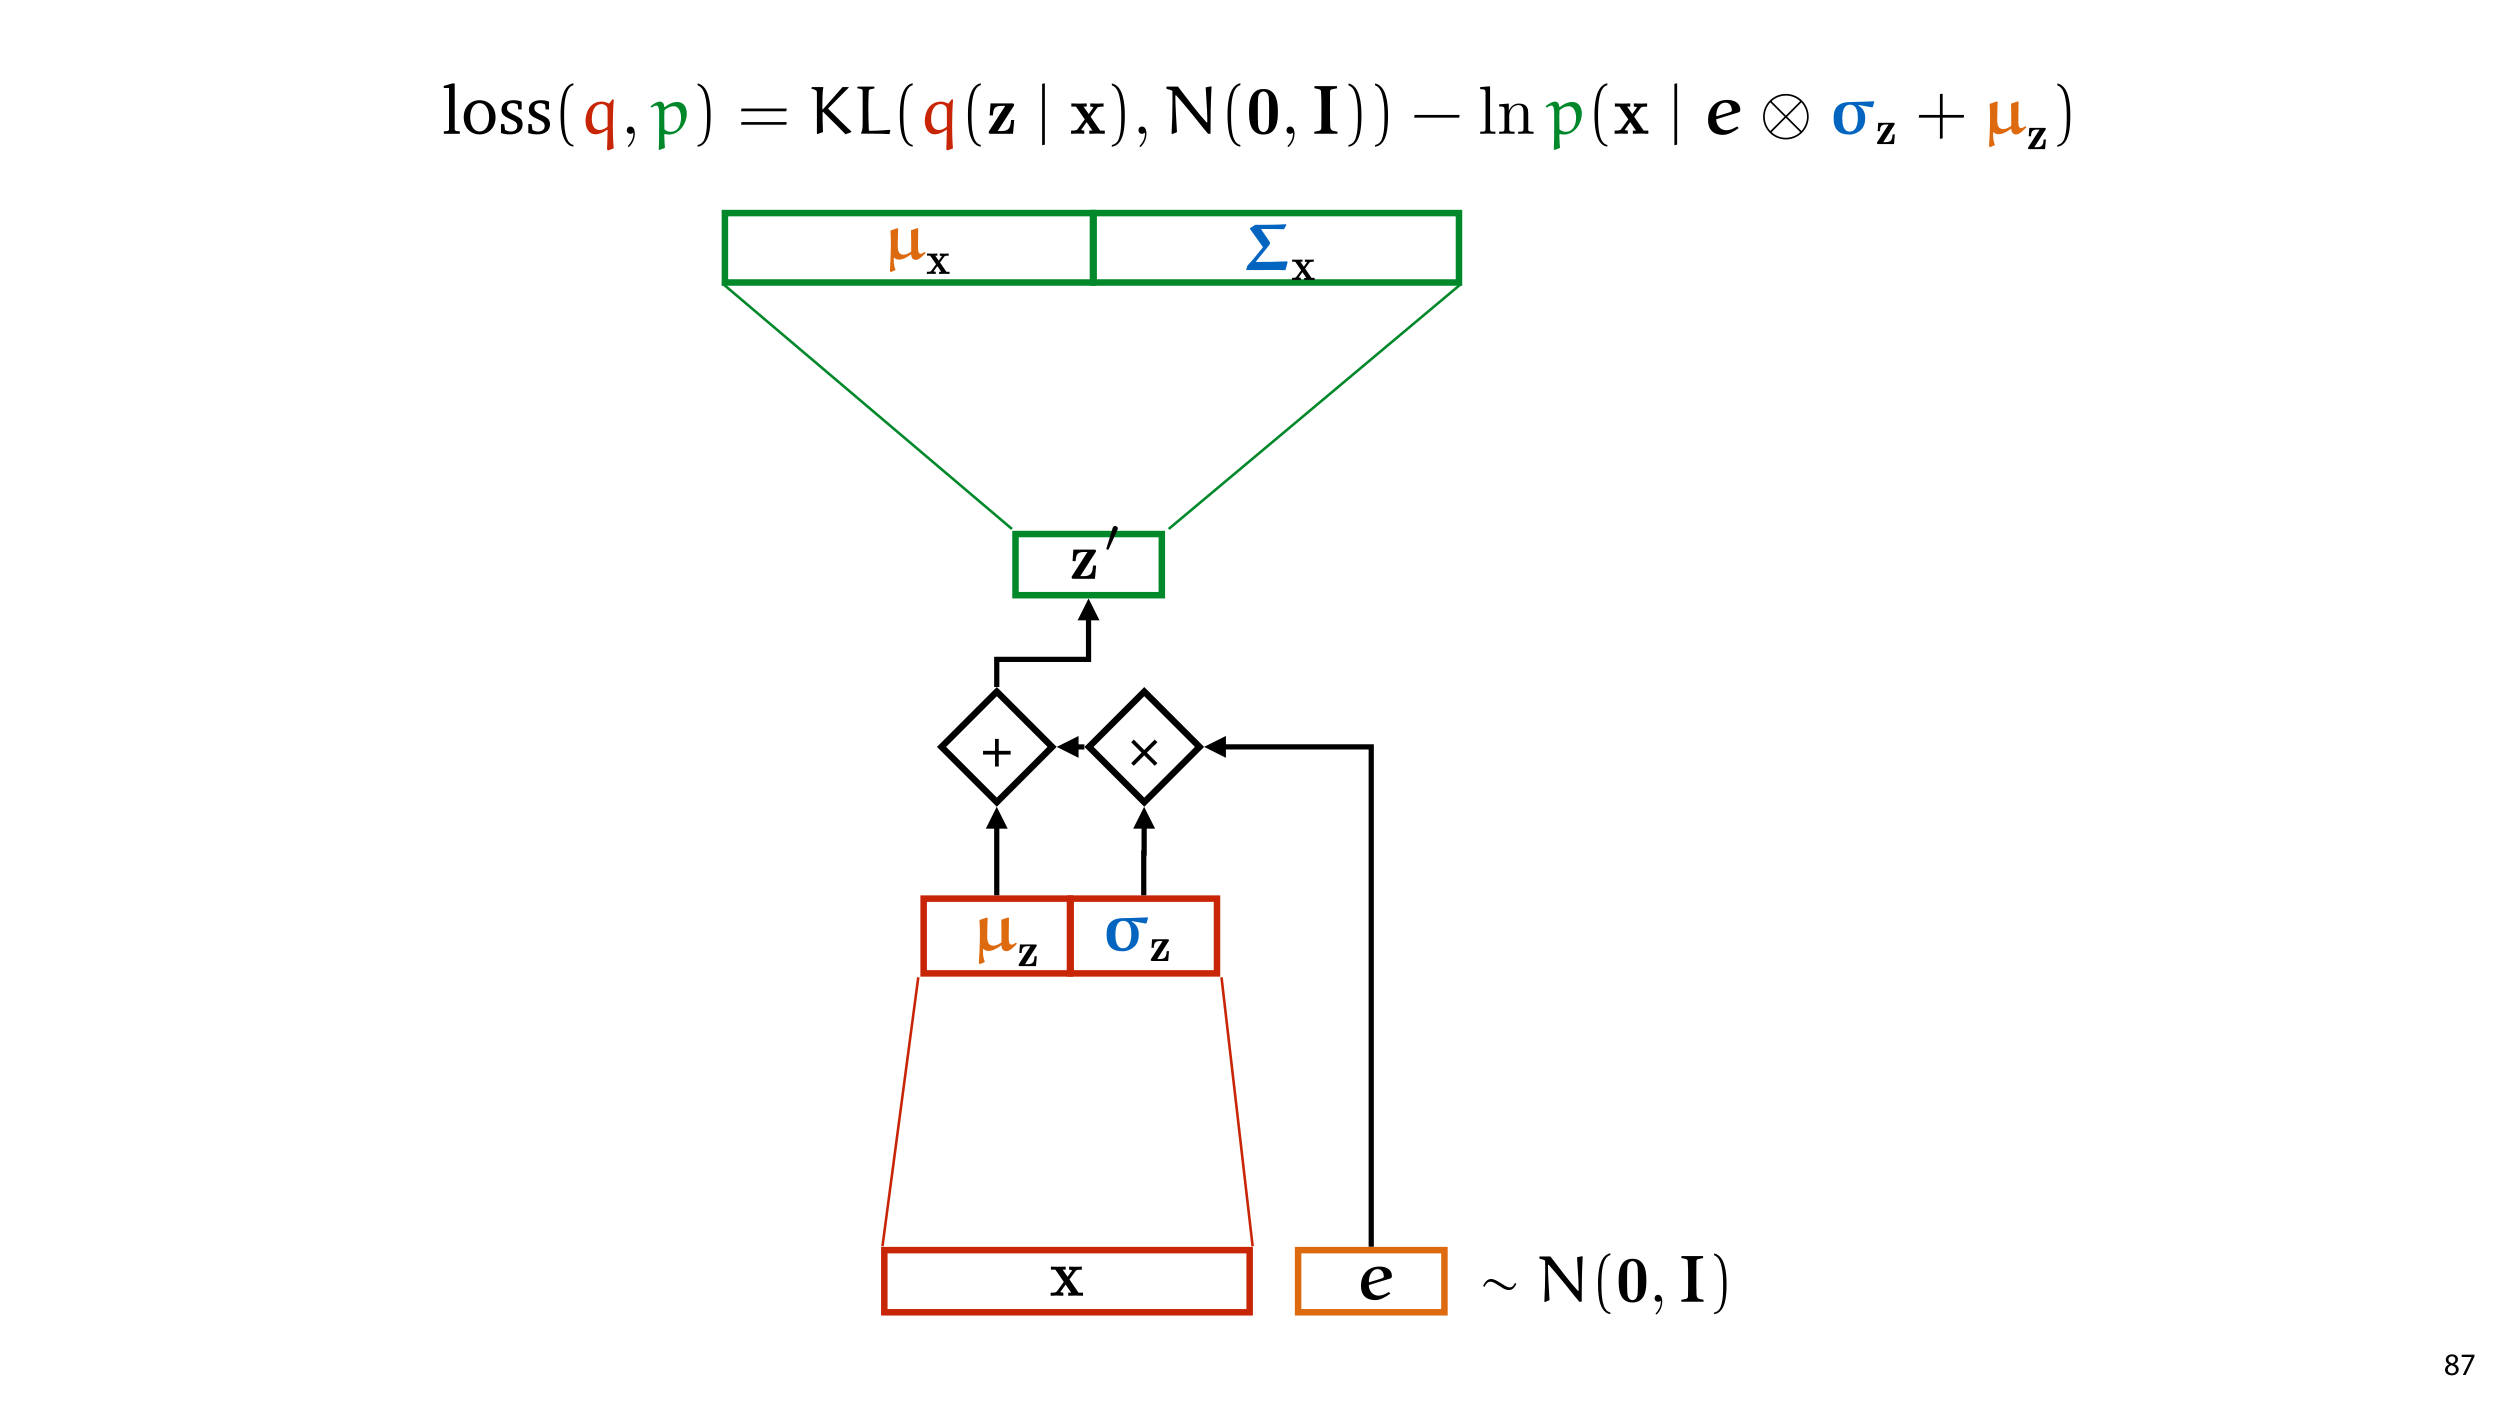<?xml version="1.0" encoding="UTF-8"?>
<svg xmlns="http://www.w3.org/2000/svg" xmlns:xlink="http://www.w3.org/1999/xlink" width="1920pt" height="1080pt" viewBox="0 0 1920 1080">
<defs>
<g>
<g id="glyph-0-0">
<path d="M 6.125 0.266 C 9.094 0.266 11.422 -1.562 11.422 -4.266 C 11.422 -6.172 10.219 -7.531 8.281 -8.297 L 8.281 -8.375 C 10.203 -9.281 10.844 -10.703 10.844 -12.031 C 10.844 -13.969 9.344 -15.859 6.312 -15.859 C 3.578 -15.859 1.484 -14.188 1.484 -11.719 C 1.484 -10.375 2.234 -9.031 3.953 -8.203 L 3.984 -8.141 C 2.062 -7.312 0.891 -5.922 0.891 -3.953 C 0.891 -1.688 2.859 0.266 6.125 0.266 Z M 6.172 -1.266 C 4.172 -1.266 2.969 -2.656 3.047 -4.25 C 3.047 -5.734 4.031 -6.938 5.859 -7.469 C 7.969 -6.859 9.281 -5.953 9.281 -4.062 C 9.281 -2.453 8.062 -1.266 6.172 -1.266 Z M 6.188 -14.359 C 8.094 -14.359 8.828 -13.062 8.828 -11.812 C 8.828 -10.391 7.797 -9.438 6.453 -8.969 C 4.656 -9.453 3.484 -10.297 3.484 -11.859 C 3.484 -13.203 4.438 -14.359 6.188 -14.359 Z M 6.188 -14.359 "/>
</g>
<g id="glyph-0-1">
<path d="M 1.375 -15.594 L 1.375 -13.844 L 9 -13.844 L 9 -13.797 L 2.234 0 L 4.422 0 L 11.203 -14.203 L 11.203 -15.594 Z M 1.375 -15.594 "/>
</g>
<g id="glyph-1-0">
<path d="M 15.328 -12.562 L 20.078 -19.016 C 20.578 -19.672 20.828 -20.031 24.859 -20.031 L 24.859 -22.391 C 23.25 -22.297 21.188 -22.25 20.281 -22.25 C 19.016 -22.25 16.5 -22.344 15.078 -22.391 L 15.078 -20.031 C 16.094 -20.031 16.641 -19.969 17.453 -19.469 L 13.922 -14.578 L 10.141 -20.031 L 12.453 -20.031 L 12.453 -22.391 C 11 -22.344 8.469 -22.25 6.5 -22.25 C 4.594 -22.25 2.922 -22.297 1.109 -22.391 L 1.109 -20.031 L 4.547 -20.031 L 11 -10.641 L 5.656 -3.328 C 4.938 -2.375 3.281 -2.375 0.906 -2.375 L 0.906 0 C 2.422 -0.094 4.891 -0.156 5.5 -0.156 C 6.703 -0.156 9.578 -0.047 10.641 0 L 10.641 -2.375 C 9.172 -2.422 8.984 -2.516 8.328 -2.922 L 12.406 -8.578 L 16.688 -2.375 L 14.375 -2.375 L 14.375 0 C 15.891 -0.047 19.062 -0.156 20.375 -0.156 C 21.844 -0.156 24.062 -0.047 25.781 0 L 25.781 -2.375 L 22.344 -2.375 Z M 15.328 -12.562 "/>
</g>
<g id="glyph-2-0">
<path d="M 21.141 -5.844 C 19.516 -4.734 17.547 -3.484 15.391 -3.484 C 10.188 -3.484 10.891 -9.234 10.891 -12.812 C 10.891 -16.344 11.047 -19.922 11.203 -23.453 L 10.484 -23.859 L 5.25 -22.047 C 5.391 -18.969 5.594 -15.891 5.594 -12.812 C 5.594 -12.812 5.547 -1.312 4.797 9.172 L 5.594 9.891 L 9.172 8.266 C 8.266 6.047 7.812 3.734 7.812 1.359 L 7.812 -0.953 L 8.219 -1.109 C 9.234 0 10.547 0.297 11.859 0.297 C 15.031 0.297 18.406 -1.812 21.141 -3.734 C 21.281 -1.562 22.094 0.5 24.766 0.5 C 27.281 0.5 30.312 -2.672 32.328 -4.844 L 31.875 -5.5 L 31.422 -5.547 C 30.469 -4.891 29.453 -4.234 28.391 -4.234 C 26.375 -4.234 26.422 -7.359 26.422 -10.031 C 26.422 -12.453 26.531 -19.062 26.578 -23.609 L 25.969 -23.906 L 21.031 -22.25 C 21.078 -19.109 21.188 -15.484 21.188 -12.859 Z M 21.141 -5.844 "/>
</g>
<g id="glyph-3-0">
<path d="M 10.734 -8.797 L 14.047 -13.312 C 14.406 -13.766 14.578 -14.016 17.406 -14.016 L 17.406 -15.672 C 16.281 -15.609 14.828 -15.578 14.203 -15.578 C 13.312 -15.578 11.547 -15.641 10.562 -15.672 L 10.562 -14.016 C 11.266 -14.016 11.656 -13.984 12.219 -13.625 L 9.75 -10.203 L 7.094 -14.016 L 8.719 -14.016 L 8.719 -15.672 C 7.703 -15.641 5.938 -15.578 4.562 -15.578 C 3.219 -15.578 2.047 -15.609 0.781 -15.672 L 0.781 -14.016 L 3.172 -14.016 L 7.703 -7.453 L 3.953 -2.328 C 3.453 -1.656 2.297 -1.656 0.641 -1.656 L 0.641 0 C 1.688 -0.078 3.422 -0.109 3.844 -0.109 C 4.703 -0.109 6.703 -0.031 7.453 0 L 7.453 -1.656 C 6.422 -1.688 6.281 -1.766 5.828 -2.047 L 8.688 -6 L 11.688 -1.656 L 10.062 -1.656 L 10.062 0 C 11.125 -0.031 13.344 -0.109 14.266 -0.109 C 15.297 -0.109 16.844 -0.031 18.047 0 L 18.047 -1.656 L 15.641 -1.656 Z M 10.734 -8.797 "/>
</g>
<g id="glyph-4-0">
<path d="M 19.016 -19.062 C 19.422 -19.562 19.719 -20.328 19.766 -20.734 C 19.766 -21.141 19.625 -21.594 19.109 -22.297 L 13.016 -31.219 L 13.266 -31.578 C 19.109 -31.578 27.141 -31.578 30.469 -31.422 L 32.375 -34.859 L 31.875 -35.25 C 24.062 -34.797 16.188 -34.797 8.375 -34.797 L 4.391 -32.234 L 4.391 -31.578 L 14.328 -17.656 C 10.797 -13.109 6.297 -7.562 2.375 -3.438 L 1.406 -0.047 C 7.812 -0.047 14.219 -0.094 20.625 -0.094 C 24.312 -0.094 28 -0.203 31.578 0.047 L 33.234 -6 L 32.938 -6.766 C 24.922 -6.359 16.844 -6.297 8.719 -6.297 Z M 19.016 -19.062 "/>
</g>
<g id="glyph-5-0">
<path d="M 19.719 -20.281 C 20.125 -20.875 20.125 -21.031 20.125 -21.328 C 20.125 -22.391 19.422 -22.391 18.516 -22.391 L 2.719 -22.391 L 2.125 -13.562 L 4.484 -13.562 C 4.797 -18.156 5.453 -20.578 10.891 -20.578 L 13.562 -20.578 L 1.812 -2.219 C 1.406 -1.672 1.406 -1.562 1.406 -1.109 C 1.406 0 2.062 0 3.031 0 L 19.312 0 L 20.219 -10.188 L 17.859 -10.188 C 17.453 -5.344 17 -2.016 10.797 -2.016 L 8.016 -2.016 Z M 19.719 -20.281 "/>
</g>
<g id="glyph-6-0">
<path d="M 10.234 -16.672 C 10.516 -17.266 10.562 -17.547 10.562 -17.797 C 10.562 -18.891 9.562 -19.734 8.469 -19.734 C 7.141 -19.734 6.703 -18.641 6.531 -18.078 L 1.875 -2.797 C 1.844 -2.719 1.688 -2.266 1.688 -2.219 C 1.688 -1.797 2.797 -1.453 3.078 -1.453 C 3.312 -1.453 3.359 -1.516 3.609 -2.047 Z M 10.234 -16.672 "/>
</g>
<g id="glyph-7-0">
<path d="M 11.094 -13.016 C 11 -13.016 10.891 -12.969 10.797 -12.969 C 10.594 -12.969 10.438 -13.016 10.438 -13.219 C 10.438 -16.891 11.906 -22.953 17.344 -22.953 C 20.625 -22.953 21.938 -19.922 21.938 -17.344 C 21.938 -15.891 20.422 -15.984 11.094 -13.016 Z M 26.328 -5.094 L 25.578 -5.297 C 23.25 -3.891 20.672 -2.625 17.906 -2.625 C 13.016 -2.625 10.438 -6.703 10.438 -10.75 C 15.844 -12.406 26.625 -15.734 26.688 -15.734 C 27.641 -16.047 28.141 -16.547 28.141 -17.609 C 28.141 -23.156 23.25 -24.969 18.516 -24.969 C 8.984 -24.969 4.391 -17.703 4.391 -10.297 C 4.391 -7.219 5.047 -3.984 7.469 -1.766 C 9.484 0.094 12.453 0.812 15.328 0.812 C 19.469 0.812 23.547 -1.766 26.891 -4.141 Z M 26.328 -5.094 "/>
</g>
<g id="glyph-7-1">
<path d="M 14.016 -31.172 C 14.016 -31.875 14.422 -32.578 15.234 -32.734 L 19.172 -33.547 L 19.172 -34.906 L 18.969 -35.109 L 2.672 -35.109 L 2.469 -34.906 L 2.469 -33.594 L 5.953 -32.828 C 6.703 -32.688 7.312 -32.031 7.359 -31.375 C 7.672 -27.281 7.672 -22.953 7.672 -18.766 C 7.672 -13.875 7.672 -6.25 7.562 -4.078 C 7.562 -3.281 6.953 -2.422 6.156 -2.266 L 2.422 -1.469 L 2.422 -0.047 L 19.516 -0.047 L 19.516 -1.516 L 16.297 -2.219 C 14.781 -2.516 14.219 -4.031 14.125 -5.344 C 13.969 -7.969 13.969 -14.125 13.969 -18.516 Z M 14.016 -31.172 "/>
</g>
<g id="glyph-8-0">
<path d="M 14.172 -14.672 C 12.109 -15.938 9.578 -17.5 7.359 -17.5 C 4.391 -17.5 2.578 -15.031 1.109 -12.109 L 2.219 -11.5 C 3.688 -14.172 4.734 -15.391 6.766 -15.391 C 8.219 -15.391 9.578 -14.734 10.797 -13.969 L 15.781 -10.797 C 17.344 -9.781 19.172 -8.984 21.078 -8.984 C 23.859 -8.984 25.719 -11.453 26.734 -13.875 L 25.672 -14.422 C 24.656 -12.562 23.656 -11.047 21.641 -11.047 C 20.281 -11.047 19.016 -11.656 17.906 -12.359 Z M 14.172 -14.672 "/>
</g>
<g id="glyph-9-0">
<path d="M 35.516 -35 L 31.469 -34.203 C 32.531 -18.859 32.688 -13.875 32.688 -8.719 C 32.688 -8.625 32.641 -8.328 32.375 -8.328 C 32.172 -8.328 31.984 -8.578 31.828 -8.719 C 25.922 -15.078 17.75 -25.922 11.047 -34.797 L 2.875 -34.797 L 2.469 -34.453 L 2.672 -33.094 C 7.469 -31.922 6.953 -31.719 6.953 -30.672 C 6.953 -28.5 7.016 -26.328 7.016 -24.156 C 7.016 -16.188 6.766 -8.172 6.359 -0.203 L 6.812 0.25 L 10.344 -1.266 C 9.781 -10.031 9.125 -21.078 9.125 -27.594 C 9.125 -27.844 9.125 -28.453 9.484 -28.453 C 9.688 -28.453 9.891 -28.188 10.031 -28 C 12.516 -25.172 16.688 -20.375 21.844 -14.016 L 29.859 -4.031 C 31.375 -2.125 32.078 -1.312 33.234 0 L 35.047 0 C 35.047 -11.453 35.156 -23.156 35.812 -34.594 Z M 35.516 -35 "/>
</g>
<g id="glyph-10-0">
<path d="M 15.188 8.219 C 8.672 6.953 8.328 -5.297 8.328 -13.812 C 8.328 -21.438 8.781 -34.25 15.188 -35.859 L 15.188 -37.219 C 9.938 -36.312 7.672 -30.562 6.703 -25.719 C 5.953 -21.938 5.703 -18 5.703 -14.125 C 5.703 -10.031 5.906 -5.953 6.609 -1.922 C 7.469 2.875 9.891 8.984 15.188 9.438 Z M 15.188 8.219 "/>
</g>
<g id="glyph-10-1">
<path d="M 4.344 -35.766 C 8.422 -34.297 9.578 -29.562 10.344 -25.781 C 11.094 -21.891 11.297 -17.859 11.297 -13.922 C 11.297 -8.172 11.406 -2.016 9.578 3.375 C 8.578 6.406 6.656 7.719 4.344 8.328 L 4.344 9.531 C 13.359 8.375 13.922 -5.094 13.922 -13.719 C 13.922 -22.141 12.859 -35.359 4.344 -37.125 Z M 4.344 -35.766 "/>
</g>
<g id="glyph-11-0">
<path d="M 23.203 -16.094 C 23.203 -20.875 23.203 -33.031 12.609 -33.031 C 1.969 -33.031 1.969 -20.984 1.969 -16.094 C 1.969 -11.25 1.969 0.562 12.562 0.562 C 23.203 0.562 23.203 -11.203 23.203 -16.094 Z M 12.609 -1.266 C 11.656 -1.266 8.922 -1.812 8.625 -6.609 C 8.422 -9.172 8.422 -14.984 8.422 -16.641 C 8.422 -18.859 8.422 -24.062 8.578 -26.234 C 8.984 -31.062 12.047 -31.219 12.562 -31.219 C 13.875 -31.219 16.234 -30.359 16.547 -26.281 C 16.75 -24.016 16.75 -18.453 16.75 -16.688 C 16.75 -13.359 16.75 -8.781 16.547 -6.359 C 16.188 -1.969 13.625 -1.266 12.609 -1.266 Z M 12.609 -1.266 "/>
</g>
<g id="glyph-12-0">
<path d="M 10.234 -0.047 C 10.234 -3.281 9.031 -5.344 7.016 -5.344 C 5.25 -5.344 4.344 -3.984 4.344 -2.672 C 4.344 -1.359 5.188 0 7.016 0 C 7.812 0 8.422 -0.297 8.922 -0.703 L 9.031 -0.812 C 9.078 -0.812 9.125 -0.75 9.125 -0.047 C 9.125 3.172 7.719 6.25 5.5 8.625 C 5.188 8.922 5.141 8.984 5.141 9.172 C 5.141 9.531 5.391 9.734 5.656 9.734 C 6.25 9.734 10.234 5.75 10.234 -0.047 Z M 10.234 -0.047 "/>
</g>
<g id="glyph-13-0">
<path d="M 22.453 -6.219 C 20.734 -5.031 18.641 -3.703 16.344 -3.703 C 10.828 -3.703 11.578 -9.812 11.578 -13.609 C 11.578 -17.359 11.734 -21.156 11.891 -24.906 L 11.141 -25.344 L 5.578 -23.406 C 5.734 -20.141 5.953 -16.875 5.953 -13.609 C 5.953 -13.609 5.891 -1.391 5.094 9.75 L 5.953 10.5 L 9.75 8.781 C 8.781 6.422 8.297 3.969 8.297 1.453 L 8.297 -1.016 L 8.734 -1.172 C 9.812 0 11.203 0.328 12.594 0.328 C 15.969 0.328 19.562 -1.922 22.453 -3.969 C 22.609 -1.656 23.469 0.531 26.312 0.531 C 28.984 0.531 32.203 -2.844 34.344 -5.141 L 33.859 -5.844 L 33.375 -5.891 C 32.359 -5.203 31.297 -4.5 30.172 -4.5 C 28.016 -4.5 28.078 -7.828 28.078 -10.656 C 28.078 -13.234 28.188 -20.25 28.234 -25.078 L 27.594 -25.391 L 22.344 -23.625 C 22.391 -20.312 22.5 -16.453 22.5 -13.656 Z M 22.453 -6.219 "/>
</g>
<g id="glyph-14-0">
<path d="M 14.656 -15.078 C 14.969 -15.531 14.969 -15.641 14.969 -15.859 C 14.969 -16.656 14.438 -16.656 13.766 -16.656 L 2.031 -16.656 L 1.578 -10.094 L 3.344 -10.094 C 3.562 -13.5 4.047 -15.297 8.094 -15.297 L 10.094 -15.297 L 1.344 -1.656 C 1.047 -1.234 1.047 -1.156 1.047 -0.828 C 1.047 0 1.531 0 2.25 0 L 14.359 0 L 15.031 -7.578 L 13.281 -7.578 C 12.969 -3.969 12.641 -1.5 8.031 -1.5 L 5.969 -1.5 Z M 14.656 -15.078 "/>
</g>
<g id="glyph-15-0">
<path d="M 17.406 -22.766 C 23.094 -22.766 23.578 -16.234 23.578 -12.484 C 23.578 -8.25 22.562 -1.719 17.203 -1.719 C 11.953 -1.719 11.359 -8.25 11.359 -12.219 C 11.359 -21.75 15.156 -22.766 17.406 -22.766 Z M 36.062 -25.453 C 30 -25.281 23.469 -24.859 17.406 -24.859 C 13.828 -24.859 10.391 -24.219 7.828 -21.859 C 5.031 -19.281 4.609 -15.484 4.609 -12 C 4.609 -8.406 5.297 -4.609 8.141 -2.031 C 10.5 0.109 13.875 0.594 17.094 0.594 C 20.312 0.594 23.469 -0.75 25.766 -2.844 C 28.5 -5.297 29.312 -8.891 29.312 -12.375 C 29.312 -16.344 27.969 -19.828 23.891 -22.188 L 24.219 -22.562 L 34.766 -20.688 L 35.312 -21.062 L 36.484 -25.234 Z M 36.062 -25.453 "/>
</g>
<g id="glyph-16-0">
<path d="M 1.469 0 L 13.766 0 L 13.766 -1.891 L 10.766 -2.156 L 9.828 -3 L 9.828 -38.672 L 7.828 -38.672 L 1.422 -36.781 L 1.422 -35.156 L 5.469 -35.156 L 5.469 -3 L 4.578 -2.156 L 1.469 -1.891 Z M 1.469 0 "/>
</g>
<g id="glyph-16-1">
<path d="M 14.141 -25.797 C 7.047 -25.797 1.938 -20.5 1.938 -12.656 C 1.938 -4.891 7.094 0.469 14.141 0.469 C 21.172 0.469 26.375 -4.891 26.375 -12.656 C 26.375 -20.438 21.234 -25.797 14.141 -25.797 Z M 14.141 -23.547 C 18.391 -23.547 21.438 -19.438 21.438 -12.656 C 21.438 -5.828 18.391 -1.781 14.141 -1.781 C 9.938 -1.781 6.891 -5.891 6.891 -12.656 C 6.891 -19.5 9.875 -23.547 14.141 -23.547 Z M 14.141 -23.547 "/>
</g>
<g id="glyph-16-2">
<path d="M 18.078 -24.641 C 16.297 -25.438 14.234 -25.797 11.922 -25.797 C 5.938 -25.797 2.625 -23.062 2.625 -18.438 C 2.625 -14.922 4.938 -13.234 9.406 -11.25 C 12.875 -9.672 14.766 -8.719 14.766 -5.984 C 14.766 -3.516 12.875 -1.734 9.828 -1.734 C 8.297 -1.734 6.828 -2.156 5.359 -3 L 4.734 -7.469 L 2.203 -7.469 L 2.203 -0.625 C 4.047 0.047 6.359 0.469 9.031 0.469 C 15.234 0.469 18.859 -2.516 18.859 -7.406 C 18.859 -9.359 18.125 -10.938 16.875 -11.922 C 15.141 -13.344 13.141 -14.078 11.297 -14.969 C 8.359 -16.391 6.828 -17.5 6.828 -19.75 C 6.828 -22.125 8.406 -23.547 11.188 -23.547 C 12.453 -23.547 13.719 -23.172 15.078 -22.438 L 15.5 -18.703 L 18.078 -18.703 Z M 18.078 -24.641 "/>
</g>
<g id="glyph-17-0">
<path d="M 15.812 8.562 C 9.031 7.25 8.672 -5.516 8.672 -14.391 C 8.672 -22.328 9.141 -35.672 15.812 -37.359 L 15.812 -38.781 C 10.359 -37.828 7.984 -31.844 6.984 -26.797 C 6.203 -22.859 5.938 -18.766 5.938 -14.719 C 5.938 -10.453 6.141 -6.203 6.891 -2 C 7.781 3 10.297 9.359 15.812 9.828 Z M 15.812 8.562 "/>
</g>
<g id="glyph-17-1">
<path d="M 4.516 -37.25 C 8.781 -35.734 9.984 -30.797 10.766 -26.844 C 11.562 -22.812 11.766 -18.609 11.766 -14.5 C 11.766 -8.516 11.875 -2.109 9.984 3.516 C 8.938 6.672 6.938 8.047 4.516 8.672 L 4.516 9.938 C 13.922 8.719 14.5 -5.312 14.5 -14.297 C 14.5 -23.062 13.406 -36.828 4.516 -38.672 Z M 4.516 -37.25 "/>
</g>
<g id="glyph-17-2">
<path d="M 37.625 -17.281 L 37.938 -19.391 L 3.203 -19.391 L 2.844 -17.281 Z M 37.625 -6.938 L 37.938 -9.031 L 3.203 -9.031 L 2.844 -6.938 Z M 37.625 -6.938 "/>
</g>
<g id="glyph-17-3">
<path d="M 20.812 -14.5 L 20.812 -30.797 L 18.703 -30.484 L 18.703 -14.5 L 2.781 -14.5 L 2.422 -12.406 L 18.703 -12.406 L 18.703 3.891 L 20.812 3.516 L 20.812 -12.406 L 37 -12.406 L 37.25 -14.5 Z M 20.812 -14.5 "/>
</g>
<g id="glyph-18-0">
<path d="M 22.016 12.766 L 26.281 11.25 C 25.859 6.562 25.641 0.469 25.641 -5.938 C 25.641 -12.875 25.859 -20.172 26.375 -26.281 L 25.281 -26.484 L 22.969 -23.391 L 22.484 -23.281 C 21.016 -24.016 18.922 -24.75 17.281 -24.75 C 8.406 -24.75 4.672 -17.078 4.672 -9.781 C 4.672 -5.359 6.672 0.375 12.188 0.375 C 15.5 0.375 18.547 -1.109 21.234 -3.094 L 21.594 -2.844 C 21.438 2.203 21.328 9.781 21.172 11.922 Z M 21.594 -5.516 C 19.859 -4 17.547 -2.891 15.5 -2.891 C 11.188 -2.891 9.516 -6.828 9.516 -11.188 C 9.516 -17.078 11.297 -22.812 17.234 -22.812 C 18.609 -22.812 19.812 -22.062 20.75 -21.125 C 21.594 -20.281 21.594 -18.703 21.594 -17.391 Z M 21.594 -5.516 "/>
</g>
<g id="glyph-18-1">
<path d="M 10.453 10.828 C 10.141 8.094 9.984 3 9.938 0.578 L 10.453 0.156 C 11.453 0.422 12.5 0.578 13.562 0.578 C 21.703 0.578 27.219 -7.938 27.219 -15.656 C 27.219 -19.594 25.375 -24.438 20.016 -24.438 C 16.391 -24.438 13.188 -22.812 10.359 -20.547 L 9.938 -20.75 C 9.719 -23.062 8.875 -24.703 6.516 -24.703 C 4.203 -24.703 1.469 -22.812 -0.625 -21.125 L 0.109 -20.125 C 1.359 -20.859 2.844 -21.656 3.938 -21.656 C 5.516 -21.656 5.984 -18.922 5.984 -16.547 L 5.984 -4.938 C 5.984 -1.938 5.938 8.828 5.672 11.875 L 6.203 12.453 Z M 10.031 -3.469 C 10.031 -3.516 9.938 -8.938 9.938 -13.234 C 9.938 -13.812 10.094 -17.812 10.094 -18.125 C 12.562 -20.078 14.719 -21.172 17.391 -21.172 C 20.75 -21.172 22.812 -17.125 22.812 -12.562 C 22.812 -7.562 21.016 -1.531 14.656 -1.531 C 12.922 -1.531 11.297 -2.312 10.031 -3.469 Z M 10.031 -3.469 "/>
</g>
<g id="glyph-18-2">
<path d="M 11.609 -16.766 C 17.281 -11.031 23.172 -5.516 28.688 0.375 L 33.156 -1.266 L 33.203 -1.844 C 30 -4.672 21.328 -13.297 15.719 -18.922 C 15.5 -19.125 15.453 -19.234 15.453 -19.391 C 15.453 -19.547 15.719 -19.812 15.875 -19.969 L 31.156 -35.422 L 31.219 -35.891 L 26.484 -35.891 L 11.406 -18.766 L 10.984 -18.812 C 10.984 -29.422 11.188 -33.781 11.766 -35.516 L 11.406 -35.891 L 3.094 -35.891 L 2.688 -35.516 L 2.578 -34.625 C 2.891 -34.625 6.047 -33.781 6.516 -32.891 C 6.719 -32.375 6.781 -31.797 6.781 -31.266 L 6.781 -0.047 L 7.203 0.203 L 11.453 -1.312 C 11.141 -6.406 11.141 -11.562 11.141 -16.703 Z M 11.609 -16.766 "/>
</g>
<g id="glyph-18-3">
<path d="M 28.062 -2.516 L 27.531 -3.047 C 27.219 -3 17.656 -2.266 12.188 -2.266 C 11.922 -2.266 11.562 -2.625 11.5 -2.938 C 11.297 -8.625 11.141 -14.719 11.141 -20.656 C 11.141 -24.859 11.25 -28.953 11.453 -32.797 C 11.5 -33.375 11.766 -34 12.406 -34.109 C 13.5 -34.359 15.766 -34.844 15.812 -34.844 L 15.812 -35.938 L 15.5 -36.25 L 3.047 -36.25 L 2.688 -35.891 L 2.625 -35 C 2.688 -35 4.625 -34.578 5.672 -34.359 C 6.469 -34.203 6.781 -33.375 6.781 -32.625 L 6.781 -7.516 C 6.781 -4.781 6.469 -2 5.625 -0.844 L 5.625 -0.109 C 12.875 -0.109 23.438 -0.109 27.328 0.266 Z M 28.062 -2.516 "/>
</g>
<g id="glyph-18-4">
<path d="M 37 -36.469 L 32.797 -35.625 C 33.891 -19.656 34.047 -14.453 34.047 -9.094 C 34.047 -8.984 34 -8.672 33.734 -8.672 C 33.531 -8.672 33.312 -8.938 33.156 -9.094 C 27.016 -15.719 18.5 -27.016 11.5 -36.25 L 3 -36.25 L 2.578 -35.891 L 2.781 -34.469 C 7.781 -33.266 7.25 -33.047 7.25 -31.953 C 7.25 -29.688 7.297 -27.422 7.297 -25.172 C 7.297 -16.875 7.047 -8.516 6.625 -0.203 L 7.094 0.266 L 10.766 -1.312 C 10.188 -10.453 9.516 -21.969 9.516 -28.75 C 9.516 -29 9.516 -29.641 9.875 -29.641 C 10.094 -29.641 10.297 -29.375 10.453 -29.156 C 13.031 -26.219 17.391 -21.234 22.75 -14.609 L 31.109 -4.203 C 32.688 -2.203 33.422 -1.359 34.625 0 L 36.516 0 C 36.516 -11.922 36.625 -24.125 37.312 -36.047 Z M 37 -36.469 "/>
</g>
<g id="glyph-19-0">
<path d="M 10.672 -0.047 C 10.672 -3.422 9.406 -5.562 7.297 -5.562 C 5.469 -5.562 4.516 -4.156 4.516 -2.781 C 4.516 -1.422 5.406 0 7.297 0 C 8.141 0 8.781 -0.312 9.297 -0.734 L 9.406 -0.844 C 9.453 -0.844 9.516 -0.781 9.516 -0.047 C 9.516 3.312 8.047 6.516 5.734 8.984 C 5.406 9.297 5.359 9.359 5.359 9.562 C 5.359 9.938 5.625 10.141 5.891 10.141 C 6.516 10.141 10.672 5.984 10.672 -0.047 Z M 10.672 -0.047 "/>
</g>
<g id="glyph-19-1">
<path d="M 9.297 -36.469 L 1.734 -35.891 L 1.734 -34.266 C 5.406 -34.266 5.828 -33.891 5.828 -31.312 L 5.828 -4 C 5.828 -1.625 5.25 -1.625 1.734 -1.625 L 1.734 0 C 3.469 -0.047 6.25 -0.156 7.562 -0.156 C 8.875 -0.156 11.453 -0.047 13.406 0 L 13.406 -1.625 C 9.875 -1.625 9.297 -1.625 9.297 -4 Z M 9.297 -36.469 "/>
</g>
<g id="glyph-19-2">
<path d="M 5.781 -18.078 L 5.781 -4 C 5.781 -1.625 5.203 -1.625 1.688 -1.625 L 1.688 0 C 3.516 -0.047 6.203 -0.156 7.625 -0.156 C 8.984 -0.156 11.719 -0.047 13.5 0 L 13.5 -1.625 C 9.984 -1.625 9.406 -1.625 9.406 -4 L 9.406 -13.656 C 9.406 -19.125 13.141 -22.062 16.5 -22.062 C 19.812 -22.062 20.391 -19.234 20.391 -16.234 L 20.391 -4 C 20.391 -1.625 19.812 -1.625 16.297 -1.625 L 16.297 0 C 18.125 -0.047 20.812 -0.156 22.234 -0.156 C 23.594 -0.156 26.328 -0.047 28.109 0 L 28.109 -1.625 C 25.375 -1.625 24.062 -1.625 24.016 -3.203 L 24.016 -13.234 C 24.016 -17.766 24.016 -19.391 22.391 -21.281 C 21.656 -22.172 19.922 -23.219 16.875 -23.219 C 13.031 -23.219 10.562 -20.969 9.094 -17.703 L 9.094 -23.219 L 1.688 -22.641 L 1.688 -21.016 C 5.359 -21.016 5.781 -20.656 5.781 -18.078 Z M 5.781 -18.078 "/>
</g>
<g id="glyph-20-0">
<path d="M 20.547 -21.125 C 20.969 -21.75 20.969 -21.906 20.969 -22.234 C 20.969 -23.328 20.234 -23.328 19.281 -23.328 L 2.844 -23.328 L 2.203 -14.141 L 4.672 -14.141 C 4.984 -18.922 5.672 -21.438 11.344 -21.438 L 14.141 -21.438 L 1.891 -2.312 C 1.469 -1.734 1.469 -1.625 1.469 -1.156 C 1.469 0 2.156 0 3.156 0 L 20.125 0 L 21.078 -10.609 L 18.609 -10.609 C 18.188 -5.562 17.703 -2.109 11.25 -2.109 L 8.359 -2.109 Z M 20.547 -21.125 "/>
</g>
<g id="glyph-20-1">
<path d="M 15.969 -13.078 L 20.906 -19.812 C 21.438 -20.5 21.703 -20.859 25.906 -20.859 L 25.906 -23.328 C 24.219 -23.219 22.062 -23.172 21.125 -23.172 C 19.812 -23.172 17.188 -23.281 15.719 -23.328 L 15.719 -20.859 C 16.766 -20.859 17.344 -20.812 18.188 -20.281 L 14.5 -15.188 L 10.562 -20.859 L 12.984 -20.859 L 12.984 -23.328 C 11.453 -23.281 8.828 -23.172 6.781 -23.172 C 4.781 -23.172 3.047 -23.219 1.156 -23.328 L 1.156 -20.859 L 4.734 -20.859 L 11.453 -11.094 L 5.891 -3.469 C 5.156 -2.469 3.422 -2.469 0.953 -2.469 L 0.953 0 C 2.516 -0.109 5.094 -0.156 5.734 -0.156 C 6.984 -0.156 9.984 -0.047 11.094 0 L 11.094 -2.469 C 9.562 -2.516 9.359 -2.625 8.672 -3.047 L 12.922 -8.938 L 17.391 -2.469 L 14.969 -2.469 L 14.969 0 C 16.547 -0.047 19.859 -0.156 21.234 -0.156 C 22.75 -0.156 25.062 -0.047 26.844 0 L 26.844 -2.469 L 23.281 -2.469 Z M 15.969 -13.078 "/>
</g>
<g id="glyph-20-2">
<path d="M 24.172 -16.766 C 24.172 -21.75 24.172 -34.422 13.141 -34.422 C 2.047 -34.422 2.047 -21.859 2.047 -16.766 C 2.047 -11.719 2.047 0.578 13.078 0.578 C 24.172 0.578 24.172 -11.672 24.172 -16.766 Z M 13.141 -1.312 C 12.141 -1.312 9.297 -1.891 8.984 -6.891 C 8.781 -9.562 8.781 -15.609 8.781 -17.344 C 8.781 -19.656 8.781 -25.062 8.938 -27.328 C 9.359 -32.375 12.562 -32.531 13.078 -32.531 C 14.453 -32.531 16.922 -31.641 17.234 -27.375 C 17.453 -25.016 17.453 -19.234 17.453 -17.391 C 17.453 -13.922 17.453 -9.141 17.234 -6.625 C 16.875 -2.047 14.188 -1.312 13.141 -1.312 Z M 13.141 -1.312 "/>
</g>
<g id="glyph-21-0">
<path d="M 6.625 8.359 L 6.625 -38.781 L 4.516 -38.359 L 4.516 8.781 Z M 6.625 8.359 "/>
</g>
<g id="glyph-22-0">
<path d="M 14.609 -32.469 C 14.609 -33.203 15.031 -33.953 15.875 -34.109 L 19.969 -34.938 L 19.969 -36.359 L 19.75 -36.578 L 2.781 -36.578 L 2.578 -36.359 L 2.578 -35 L 6.203 -34.203 C 6.984 -34.047 7.625 -33.375 7.672 -32.688 C 7.984 -28.422 7.984 -23.906 7.984 -19.547 C 7.984 -14.453 7.984 -6.516 7.875 -4.25 C 7.875 -3.422 7.25 -2.516 6.406 -2.359 L 2.516 -1.531 L 2.516 -0.047 L 20.328 -0.047 L 20.328 -1.578 L 16.969 -2.312 C 15.391 -2.625 14.812 -4.203 14.719 -5.562 C 14.562 -8.297 14.562 -14.719 14.562 -19.281 Z M 14.609 -32.469 "/>
</g>
<g id="glyph-22-1">
<path d="M 11.562 -13.562 C 11.453 -13.562 11.344 -13.5 11.25 -13.5 C 11.031 -13.5 10.875 -13.562 10.875 -13.766 C 10.875 -17.609 12.406 -23.906 18.078 -23.906 C 21.484 -23.906 22.859 -20.75 22.859 -18.078 C 22.859 -16.547 21.281 -16.656 11.562 -13.562 Z M 27.422 -5.312 L 26.641 -5.516 C 24.219 -4.047 21.547 -2.734 18.656 -2.734 C 13.562 -2.734 10.875 -6.984 10.875 -11.188 C 16.5 -12.922 27.75 -16.391 27.797 -16.391 C 28.797 -16.703 29.328 -17.234 29.328 -18.344 C 29.328 -24.125 24.219 -26.016 19.281 -26.016 C 9.359 -26.016 4.578 -18.438 4.578 -10.719 C 4.578 -7.516 5.25 -4.156 7.781 -1.844 C 9.875 0.109 12.984 0.844 15.969 0.844 C 20.281 0.844 24.547 -1.844 28 -4.312 Z M 27.422 -5.312 "/>
</g>
<g id="glyph-22-2">
<path d="M 22.016 -6.094 C 20.328 -4.938 18.281 -3.625 16.031 -3.625 C 10.609 -3.625 11.344 -9.609 11.344 -13.344 C 11.344 -17.031 11.5 -20.75 11.672 -24.438 L 10.938 -24.859 L 5.469 -22.969 C 5.625 -19.75 5.828 -16.547 5.828 -13.344 C 5.828 -13.344 5.781 -1.359 4.984 9.562 L 5.828 10.297 L 9.562 8.625 C 8.625 6.312 8.141 3.891 8.141 1.422 L 8.141 -1 L 8.562 -1.156 C 9.609 0 10.984 0.312 12.344 0.312 C 15.656 0.312 19.172 -1.891 22.016 -3.891 C 22.172 -1.625 23.016 0.531 25.797 0.531 C 28.422 0.531 31.578 -2.781 33.688 -5.047 L 33.203 -5.734 L 32.734 -5.781 C 31.734 -5.094 30.688 -4.406 29.578 -4.406 C 27.484 -4.406 27.531 -7.672 27.531 -10.453 C 27.531 -12.984 27.641 -19.859 27.688 -24.594 L 27.062 -24.906 L 21.906 -23.172 C 21.969 -19.922 22.062 -16.125 22.062 -13.406 Z M 22.016 -6.094 "/>
</g>
<g id="glyph-23-0">
<path d="M 37 -12.406 L 37.312 -14.5 L 2.781 -14.5 L 2.422 -12.406 Z M 37 -12.406 "/>
</g>
<g id="glyph-24-0">
<path d="M 37.938 -13.141 C 37.938 -22.812 30.062 -30.641 20.438 -30.641 C 10.672 -30.641 2.891 -22.703 2.891 -13.141 C 2.891 -3.469 10.766 4.359 20.391 4.359 C 30.156 4.359 37.938 -3.578 37.938 -13.141 Z M 9.984 -24.438 C 9.875 -24.547 9.516 -24.906 9.516 -25.016 C 9.516 -25.219 13.766 -29.328 20.391 -29.328 C 22.234 -29.328 27.062 -29.062 31.375 -25.016 L 20.438 -14.031 Z M 8.453 -2.156 C 5.25 -5.734 4.203 -9.781 4.203 -13.141 C 4.203 -17.188 5.734 -21.016 8.453 -24.125 L 19.438 -13.141 Z M 32.312 -24.125 C 34.844 -21.438 36.625 -17.453 36.625 -13.141 C 36.625 -9.094 35.094 -5.25 32.375 -2.156 L 21.391 -13.141 Z M 30.844 -1.844 C 30.953 -1.734 31.312 -1.359 31.312 -1.266 C 31.312 -1.047 27.062 3.047 20.438 3.047 C 18.609 3.047 13.766 2.781 9.453 -1.266 L 20.391 -12.25 Z M 30.844 -1.844 "/>
</g>
<g id="glyph-25-0">
<path d="M 17.078 -22.328 C 22.641 -22.328 23.125 -15.922 23.125 -12.25 C 23.125 -8.094 22.125 -1.688 16.875 -1.688 C 11.719 -1.688 11.141 -8.094 11.141 -11.984 C 11.141 -21.328 14.875 -22.328 17.078 -22.328 Z M 35.359 -24.953 C 29.422 -24.797 23.016 -24.375 17.078 -24.375 C 13.562 -24.375 10.188 -23.75 7.672 -21.438 C 4.938 -18.922 4.516 -15.188 4.516 -11.766 C 4.516 -8.25 5.203 -4.516 7.984 -2 C 10.297 0.109 13.609 0.578 16.766 0.578 C 19.922 0.578 23.016 -0.734 25.281 -2.781 C 27.953 -5.203 28.75 -8.719 28.75 -12.141 C 28.75 -16.031 27.422 -19.438 23.438 -21.75 L 23.75 -22.125 L 34.109 -20.281 L 34.625 -20.656 L 35.781 -24.75 Z M 35.359 -24.953 "/>
</g>
<g id="glyph-26-0">
<path d="M 14.375 -14.781 C 14.672 -15.234 14.672 -15.344 14.672 -15.562 C 14.672 -16.328 14.156 -16.328 13.5 -16.328 L 1.984 -16.328 L 1.547 -9.891 L 3.281 -9.891 C 3.5 -13.234 3.969 -15 7.938 -15 L 9.891 -15 L 1.328 -1.625 C 1.031 -1.219 1.031 -1.141 1.031 -0.812 C 1.031 0 1.516 0 2.203 0 L 14.094 0 L 14.75 -7.438 L 13.016 -7.438 C 12.719 -3.906 12.391 -1.469 7.875 -1.469 L 5.844 -1.469 Z M 14.375 -14.781 "/>
</g>
<g id="glyph-27-0">
<path d="M 21.922 -2.562 L 19.875 -0.531 L 11.797 -8.547 L 3.781 -0.531 L 1.75 -2.562 L 9.766 -10.641 L 1.75 -18.656 L 3.781 -20.688 L 11.797 -12.672 L 19.875 -20.688 L 21.922 -18.656 L 13.844 -10.641 Z M 21.922 -2.562 "/>
</g>
<g id="glyph-28-0">
<path d="M 10.438 -21.219 L 13.312 -21.219 L 13.312 -12.031 L 22.453 -12.031 L 22.453 -9.172 L 13.312 -9.172 L 13.312 0 L 10.438 0 L 10.438 -9.172 L 1.25 -9.172 L 1.25 -12.031 L 10.438 -12.031 Z M 10.438 -21.219 "/>
</g>
</g>
<clipPath id="clip-0">
<path clip-rule="nonzero" d="M 806.09 972.016 L 832 972.016 L 832 995.922 L 806.09 995.922 Z M 806.09 972.016 "/>
</clipPath>
<clipPath id="clip-1">
<path clip-rule="nonzero" d="M 711 194 L 730 194 L 730 210.832 L 711 210.832 Z M 711 194 "/>
</clipPath>
<clipPath id="clip-2">
<path clip-rule="nonzero" d="M 992 199 L 1009.996 199 L 1009.996 216 L 992 216 Z M 992 199 "/>
</clipPath>
<clipPath id="clip-3">
<path clip-rule="nonzero" d="M 823 422 L 842 422 L 842 444.711 L 823 444.711 Z M 823 422 "/>
</clipPath>
<clipPath id="clip-4">
<path clip-rule="nonzero" d="M 849 403.93 L 859 403.93 L 859 423 L 849 423 Z M 849 403.93 "/>
</clipPath>
<clipPath id="clip-5">
<path clip-rule="nonzero" d="M 430 63.703 L 441 63.703 L 441 113 L 430 113 Z M 430 63.703 "/>
</clipPath>
<clipPath id="clip-6">
<path clip-rule="nonzero" d="M 691 63.703 L 701 63.703 L 701 113 L 691 113 Z M 691 63.703 "/>
</clipPath>
<clipPath id="clip-7">
<path clip-rule="nonzero" d="M 743 63.703 L 754 63.703 L 754 113 L 743 113 Z M 743 63.703 "/>
</clipPath>
<clipPath id="clip-8">
<path clip-rule="nonzero" d="M 800 63.703 L 803 63.703 L 803 112 L 800 112 Z M 800 63.703 "/>
</clipPath>
<clipPath id="clip-9">
<path clip-rule="nonzero" d="M 942 63.703 L 953 63.703 L 953 113 L 942 113 Z M 942 63.703 "/>
</clipPath>
<clipPath id="clip-10">
<path clip-rule="nonzero" d="M 1224 63.703 L 1235 63.703 L 1235 113 L 1224 113 Z M 1224 63.703 "/>
</clipPath>
<clipPath id="clip-11">
<path clip-rule="nonzero" d="M 1285 63.703 L 1289 63.703 L 1289 112 L 1285 112 Z M 1285 63.703 "/>
</clipPath>
</defs>
<rect x="-192" y="-108" width="2304" height="1296" fill="rgb(100%, 100%, 100%)" fill-opacity="1"/>
<g fill="rgb(0%, 0%, 0%)" fill-opacity="1">
<use xlink:href="#glyph-0-0" x="1876.876" y="1056"/>
<use xlink:href="#glyph-0-1" x="1889.188" y="1056"/>
</g>
<path fill="none" stroke-width="5" stroke-linecap="butt" stroke-linejoin="miter" stroke="rgb(0%, 53.334%, 16.862%)" stroke-opacity="1" stroke-miterlimit="4" d="M -0.001 0.001 L 112.374 0.001 L 112.374 46.965 L -0.001 46.965 Z M -0.001 0.001 " transform="matrix(1, 0, 0, 1, 779.907, 410.144)"/>
<path fill="none" stroke-width="2" stroke-linecap="butt" stroke-linejoin="miter" stroke="rgb(0%, 53.334%, 16.862%)" stroke-opacity="1" stroke-miterlimit="4" d="M -0 -0.001 L 291.521 -0 " transform="matrix(-0.763, -0.647, 0.647, -0.763, 777.192, 406.253)"/>
<path fill="none" stroke-width="2" stroke-linecap="butt" stroke-linejoin="miter" stroke="rgb(0%, 53.334%, 16.862%)" stroke-opacity="1" stroke-miterlimit="4" d="M -0.002 -0 L 293.433 0.002 " transform="matrix(0.766, -0.642, 0.642, 0.766, 897.548, 406.253)"/>
<path fill="none" stroke-width="5" stroke-linecap="butt" stroke-linejoin="miter" stroke="rgb(0%, 53.334%, 16.862%)" stroke-opacity="1" stroke-miterlimit="4" d="M -0.001 0.001 L 282.655 0.001 L 282.655 53.318 L -0.001 53.318 Z M -0.001 0.001 " transform="matrix(1, 0, 0, 1, 556.728, 163.643)"/>
<path fill="none" stroke-width="5" stroke-linecap="butt" stroke-linejoin="miter" stroke="rgb(0%, 53.334%, 16.862%)" stroke-opacity="1" stroke-miterlimit="4" d="M -0.001 0.001 L 280.593 0.001 L 280.593 53.318 L -0.001 53.318 Z M -0.001 0.001 " transform="matrix(1, 0, 0, 1, 839.907, 163.643)"/>
<path fill="none" stroke-width="5" stroke-linecap="butt" stroke-linejoin="miter" stroke="rgb(78.432%, 14.51%, 2.353%)" stroke-opacity="1" stroke-miterlimit="4" d="M 0.001 0.001 L 280.591 0.001 L 280.591 47.751 L 0.001 47.751 Z M 0.001 0.001 " transform="matrix(1, 0, 0, 1, 679.151, 960.093)"/>
<path fill="none" stroke-width="5" stroke-linecap="butt" stroke-linejoin="miter" stroke="rgb(78.432%, 14.51%, 2.353%)" stroke-opacity="1" stroke-miterlimit="4" d="M 0.001 0.001 L 112.376 0.001 L 112.376 57.427 L 0.001 57.427 Z M 0.001 0.001 " transform="matrix(1, 0, 0, 1, 709.363, 690.144)"/>
<path fill="none" stroke-width="5" stroke-linecap="butt" stroke-linejoin="miter" stroke="rgb(78.432%, 14.51%, 2.353%)" stroke-opacity="1" stroke-miterlimit="4" d="M -0 0.001 L 112.375 0.001 L 112.375 57.427 L -0 57.427 Z M -0 0.001 " transform="matrix(1, 0, 0, 1, 822.262, 690.144)"/>
<path fill="none" stroke-width="2" stroke-linecap="butt" stroke-linejoin="miter" stroke="rgb(78.432%, 14.51%, 2.353%)" stroke-opacity="1" stroke-miterlimit="4" d="M -0.002 0.002 L 208.423 -0.001 " transform="matrix(0.132, -0.991, 0.991, 0.132, 677.732, 957.115)"/>
<path fill="none" stroke-width="2" stroke-linecap="butt" stroke-linejoin="miter" stroke="rgb(78.432%, 14.51%, 2.353%)" stroke-opacity="1" stroke-miterlimit="4" d="M 0 0 L 207.986 0.001 " transform="matrix(-0.115, -0.993, 0.993, -0.115, 962.027, 957.113)"/>
<g clip-path="url(#clip-0)">
<g fill="rgb(0%, 0%, 0%)" fill-opacity="1">
<use xlink:href="#glyph-1-0" x="805.99" y="995.146"/>
</g>
</g>
<g fill="rgb(87.059%, 41.568%, 6.274%)" fill-opacity="1">
<use xlink:href="#glyph-2-0" x="678.613" y="199.088"/>
</g>
<g clip-path="url(#clip-1)">
<g fill="rgb(0%, 0%, 0%)" fill-opacity="1">
<use xlink:href="#glyph-3-0" x="711.19" y="210.387"/>
</g>
</g>
<g fill="rgb(1.176%, 39.607%, 75.294%)" fill-opacity="1">
<use xlink:href="#glyph-4-0" x="955.625" y="207.465"/>
</g>
<g clip-path="url(#clip-2)">
<g fill="rgb(0%, 0%, 0%)" fill-opacity="1">
<use xlink:href="#glyph-3-0" x="991.584" y="215.033"/>
</g>
</g>
<g clip-path="url(#clip-3)">
<g fill="rgb(0%, 0%, 0%)" fill-opacity="1">
<use xlink:href="#glyph-5-0" x="821.606" y="444.498"/>
</g>
</g>
<g clip-path="url(#clip-4)">
<g fill="rgb(0%, 0%, 0%)" fill-opacity="1">
<use xlink:href="#glyph-6-0" x="847.946" y="423.671"/>
</g>
</g>
<path fill="none" stroke-width="5" stroke-linecap="butt" stroke-linejoin="miter" stroke="rgb(87.059%, 41.568%, 6.274%)" stroke-opacity="1" stroke-miterlimit="4" d="M -0 0.001 L 112.375 0.001 L 112.375 47.751 L -0 47.751 Z M -0 0.001 " transform="matrix(1, 0, 0, 1, 996.946, 960.093)"/>
<g fill="rgb(0%, 0%, 0%)" fill-opacity="1">
<use xlink:href="#glyph-7-0" x="1040.826" y="997.678"/>
</g>
<g fill="rgb(0%, 0%, 0%)" fill-opacity="1">
<use xlink:href="#glyph-8-0" x="1137.849" y="999.757"/>
</g>
<g fill="rgb(0%, 0%, 0%)" fill-opacity="1">
<use xlink:href="#glyph-9-0" x="1179.7" y="999.757"/>
</g>
<g fill="rgb(0%, 0%, 0%)" fill-opacity="1">
<use xlink:href="#glyph-10-0" x="1221.562" y="999.757"/>
</g>
<g fill="rgb(0%, 0%, 0%)" fill-opacity="1">
<use xlink:href="#glyph-11-0" x="1241.179" y="999.757"/>
</g>
<g fill="rgb(0%, 0%, 0%)" fill-opacity="1">
<use xlink:href="#glyph-12-0" x="1266.396" y="999.757"/>
</g>
<g fill="rgb(0%, 0%, 0%)" fill-opacity="1">
<use xlink:href="#glyph-7-1" x="1288.812" y="999.757"/>
</g>
<g fill="rgb(0%, 0%, 0%)" fill-opacity="1">
<use xlink:href="#glyph-10-1" x="1312.064" y="999.757"/>
</g>
<path fill="none" stroke-width="4" stroke-linecap="butt" stroke-linejoin="miter" stroke="rgb(0%, 0%, 0%)" stroke-opacity="1" stroke-miterlimit="4" d="M 14.8 0.002 L 128.402 0.002 L 128.402 383.9 " transform="matrix(1, 0, 0, 1, 924.7, 573.6)"/>
<path fill-rule="nonzero" fill="rgb(0%, 0%, 0%)" fill-opacity="1" d="M 941.5 565.199 L 924.699 573.602 L 941.5 582 Z M 941.5 565.199 "/>
<path fill="none" stroke-width="4" stroke-linecap="butt" stroke-linejoin="miter" stroke="rgb(0%, 0%, 0%)" stroke-opacity="1" stroke-miterlimit="4" d="M 14.802 -0.002 L 16.802 -0.002 C 18.294 -0.002 19.79 -0.002 21.286 -0.002 " transform="matrix(1, 0, 0, 1, 811.534, 573.627)"/>
<path fill-rule="nonzero" fill="rgb(0%, 0%, 0%)" fill-opacity="1" d="M 828.336 565.227 L 811.535 573.625 L 828.336 582.027 Z M 828.336 565.227 "/>
<path fill="none" stroke-width="4" stroke-linecap="butt" stroke-linejoin="miter" stroke="rgb(0%, 0%, 0%)" stroke-opacity="1" stroke-miterlimit="4" d="M -0.002 68.002 L -0.002 35.502 L 0.299 35.502 L 0.299 14.798 " transform="matrix(1, 0, 0, 1, 878.4, 619.6)"/>
<path fill-rule="nonzero" fill="rgb(0%, 0%, 0%)" fill-opacity="1" d="M 887.102 636.398 L 878.699 619.602 L 870.301 636.398 Z M 887.102 636.398 "/>
<path fill="none" stroke-width="4" stroke-linecap="butt" stroke-linejoin="miter" stroke="rgb(0%, 0%, 0%)" stroke-opacity="1" stroke-miterlimit="4" d="M 0 68.002 L 0 14.798 " transform="matrix(1, 0, 0, 1, 765.5, 619.6)"/>
<path fill-rule="nonzero" fill="rgb(0%, 0%, 0%)" fill-opacity="1" d="M 773.898 636.398 L 765.5 619.602 L 757.102 636.398 Z M 773.898 636.398 "/>
<path fill="none" stroke-width="4" stroke-linecap="butt" stroke-linejoin="miter" stroke="rgb(0%, 0%, 0%)" stroke-opacity="1" stroke-miterlimit="4" d="M 0 68.002 L 0 46.798 L 70.5 46.798 L 70.5 14.798 " transform="matrix(1, 0, 0, 1, 765.5, 459.6)"/>
<path fill-rule="nonzero" fill="rgb(0%, 0%, 0%)" fill-opacity="1" d="M 844.398 476.398 L 836 459.602 L 827.602 476.398 Z M 844.398 476.398 "/>
<g fill="rgb(87.059%, 41.568%, 6.274%)" fill-opacity="1">
<use xlink:href="#glyph-13-0" x="746.641" y="729.988"/>
</g>
<g fill="rgb(0%, 0%, 0%)" fill-opacity="1">
<use xlink:href="#glyph-14-0" x="781.256" y="741.992"/>
</g>
<g fill="rgb(1.176%, 39.607%, 75.294%)" fill-opacity="1">
<use xlink:href="#glyph-15-0" x="845.258" y="729.988"/>
</g>
<g fill="rgb(0%, 0%, 0%)" fill-opacity="1">
<use xlink:href="#glyph-14-0" x="882.767" y="738.028"/>
</g>
<g fill="rgb(0%, 0%, 0%)" fill-opacity="1">
<use xlink:href="#glyph-16-0" x="339.386" y="102.753"/>
<use xlink:href="#glyph-16-1" x="354.206" y="102.753"/>
<use xlink:href="#glyph-16-2" x="382.533" y="102.753"/>
<use xlink:href="#glyph-16-2" x="403.554" y="102.753"/>
</g>
<g clip-path="url(#clip-5)">
<g fill="rgb(0%, 0%, 0%)" fill-opacity="1">
<use xlink:href="#glyph-17-0" x="424.579" y="102.753"/>
</g>
</g>
<g fill="rgb(78.432%, 14.51%, 2.353%)" fill-opacity="1">
<use xlink:href="#glyph-18-0" x="445.021" y="102.753"/>
</g>
<g fill="rgb(0%, 0%, 0%)" fill-opacity="1">
<use xlink:href="#glyph-19-0" x="476.867" y="102.753"/>
</g>
<g fill="rgb(0%, 53.334%, 16.862%)" fill-opacity="1">
<use xlink:href="#glyph-18-1" x="500.225" y="102.753"/>
</g>
<g fill="rgb(0%, 0%, 0%)" fill-opacity="1">
<use xlink:href="#glyph-17-1" x="531.233" y="102.753"/>
<use xlink:href="#glyph-17-2" x="566.265" y="102.753"/>
</g>
<g fill="rgb(0%, 0%, 0%)" fill-opacity="1">
<use xlink:href="#glyph-18-2" x="620.604" y="102.753"/>
<use xlink:href="#glyph-18-3" x="655.747" y="102.753"/>
</g>
<g clip-path="url(#clip-6)">
<g fill="rgb(0%, 0%, 0%)" fill-opacity="1">
<use xlink:href="#glyph-17-0" x="685.141" y="102.753"/>
</g>
</g>
<g fill="rgb(78.432%, 14.51%, 2.353%)" fill-opacity="1">
<use xlink:href="#glyph-18-0" x="705.587" y="102.753"/>
</g>
<g clip-path="url(#clip-7)">
<g fill="rgb(0%, 0%, 0%)" fill-opacity="1">
<use xlink:href="#glyph-17-0" x="737.433" y="102.753"/>
</g>
</g>
<g fill="rgb(0%, 0%, 0%)" fill-opacity="1">
<use xlink:href="#glyph-20-0" x="757.874" y="102.753"/>
</g>
<g clip-path="url(#clip-8)">
<g fill="rgb(0%, 0%, 0%)" fill-opacity="1">
<use xlink:href="#glyph-21-0" x="795.834" y="102.753"/>
</g>
</g>
<g fill="rgb(0%, 0%, 0%)" fill-opacity="1">
<use xlink:href="#glyph-20-1" x="821.625" y="102.753"/>
</g>
<g fill="rgb(0%, 0%, 0%)" fill-opacity="1">
<use xlink:href="#glyph-17-1" x="849.362" y="102.753"/>
</g>
<g fill="rgb(0%, 0%, 0%)" fill-opacity="1">
<use xlink:href="#glyph-19-0" x="869.803" y="102.753"/>
</g>
<g fill="rgb(0%, 0%, 0%)" fill-opacity="1">
<use xlink:href="#glyph-18-4" x="893.161" y="102.753"/>
</g>
<g clip-path="url(#clip-9)">
<g fill="rgb(0%, 0%, 0%)" fill-opacity="1">
<use xlink:href="#glyph-17-0" x="936.781" y="102.753"/>
</g>
</g>
<g fill="rgb(0%, 0%, 0%)" fill-opacity="1">
<use xlink:href="#glyph-20-2" x="957.228" y="102.753"/>
</g>
<g fill="rgb(0%, 0%, 0%)" fill-opacity="1">
<use xlink:href="#glyph-19-0" x="983.503" y="102.753"/>
</g>
<g fill="rgb(0%, 0%, 0%)" fill-opacity="1">
<use xlink:href="#glyph-22-0" x="1006.862" y="102.753"/>
</g>
<g fill="rgb(0%, 0%, 0%)" fill-opacity="1">
<use xlink:href="#glyph-17-1" x="1031.091" y="102.753"/>
<use xlink:href="#glyph-17-1" x="1051.513" y="102.753"/>
</g>
<g fill="rgb(0%, 0%, 0%)" fill-opacity="1">
<use xlink:href="#glyph-23-0" x="1083.656" y="102.753"/>
</g>
<g fill="rgb(0%, 0%, 0%)" fill-opacity="1">
<use xlink:href="#glyph-19-1" x="1135.064" y="102.753"/>
<use xlink:href="#glyph-19-2" x="1149.664" y="102.753"/>
</g>
<g fill="rgb(0%, 53.334%, 16.862%)" fill-opacity="1">
<use xlink:href="#glyph-18-1" x="1187.62" y="102.753"/>
</g>
<g clip-path="url(#clip-10)">
<g fill="rgb(0%, 0%, 0%)" fill-opacity="1">
<use xlink:href="#glyph-17-0" x="1218.628" y="102.753"/>
</g>
</g>
<g fill="rgb(0%, 0%, 0%)" fill-opacity="1">
<use xlink:href="#glyph-20-1" x="1239.069" y="102.753"/>
</g>
<g clip-path="url(#clip-11)">
<g fill="rgb(0%, 0%, 0%)" fill-opacity="1">
<use xlink:href="#glyph-21-0" x="1281.407" y="102.753"/>
</g>
</g>
<g fill="rgb(0%, 0%, 0%)" fill-opacity="1">
<use xlink:href="#glyph-22-1" x="1307.198" y="102.753"/>
</g>
<g fill="rgb(0%, 0%, 0%)" fill-opacity="1">
<use xlink:href="#glyph-24-0" x="1351.145" y="102.753"/>
</g>
<g fill="rgb(1.176%, 39.607%, 75.294%)" fill-opacity="1">
<use xlink:href="#glyph-25-0" x="1403.712" y="102.753"/>
</g>
<g fill="rgb(0%, 0%, 0%)" fill-opacity="1">
<use xlink:href="#glyph-26-0" x="1440.496" y="110.639"/>
</g>
<g fill="rgb(0%, 0%, 0%)" fill-opacity="1">
<use xlink:href="#glyph-17-3" x="1471.155" y="102.753"/>
</g>
<g fill="rgb(87.059%, 41.568%, 6.274%)" fill-opacity="1">
<use xlink:href="#glyph-22-2" x="1522.566" y="102.753"/>
</g>
<g fill="rgb(0%, 0%, 0%)" fill-opacity="1">
<use xlink:href="#glyph-26-0" x="1556.512" y="114.527"/>
</g>
<g fill="rgb(0%, 0%, 0%)" fill-opacity="1">
<use xlink:href="#glyph-17-1" x="1575.492" y="102.753"/>
</g>
<path fill-rule="nonzero" fill="rgb(100%, 100%, 100%)" fill-opacity="1" stroke-width="5" stroke-linecap="butt" stroke-linejoin="miter" stroke="rgb(0%, 0%, 0%)" stroke-opacity="1" stroke-miterlimit="4" d="M 0.001 42.444 L 42.447 84.893 L 84.892 42.444 L 42.447 -0.001 Z M 0.001 42.444 " transform="matrix(1, 0, 0, 1, 836.342, 531.181)"/>
<g fill="rgb(0%, 0%, 0%)" fill-opacity="1">
<use xlink:href="#glyph-27-0" x="866.968" y="588.681"/>
</g>
<path fill-rule="nonzero" fill="rgb(100%, 100%, 100%)" fill-opacity="1" stroke-width="5" stroke-linecap="butt" stroke-linejoin="miter" stroke="rgb(0%, 0%, 0%)" stroke-opacity="1" stroke-miterlimit="4" d="M 0.001 42.444 L 42.446 84.893 L 84.891 42.444 L 42.446 -0.001 Z M 0.001 42.444 " transform="matrix(1, 0, 0, 1, 723.105, 531.181)"/>
<g fill="rgb(0%, 0%, 0%)" fill-opacity="1">
<use xlink:href="#glyph-28-0" x="753.73" y="588.681"/>
</g>
</svg>
